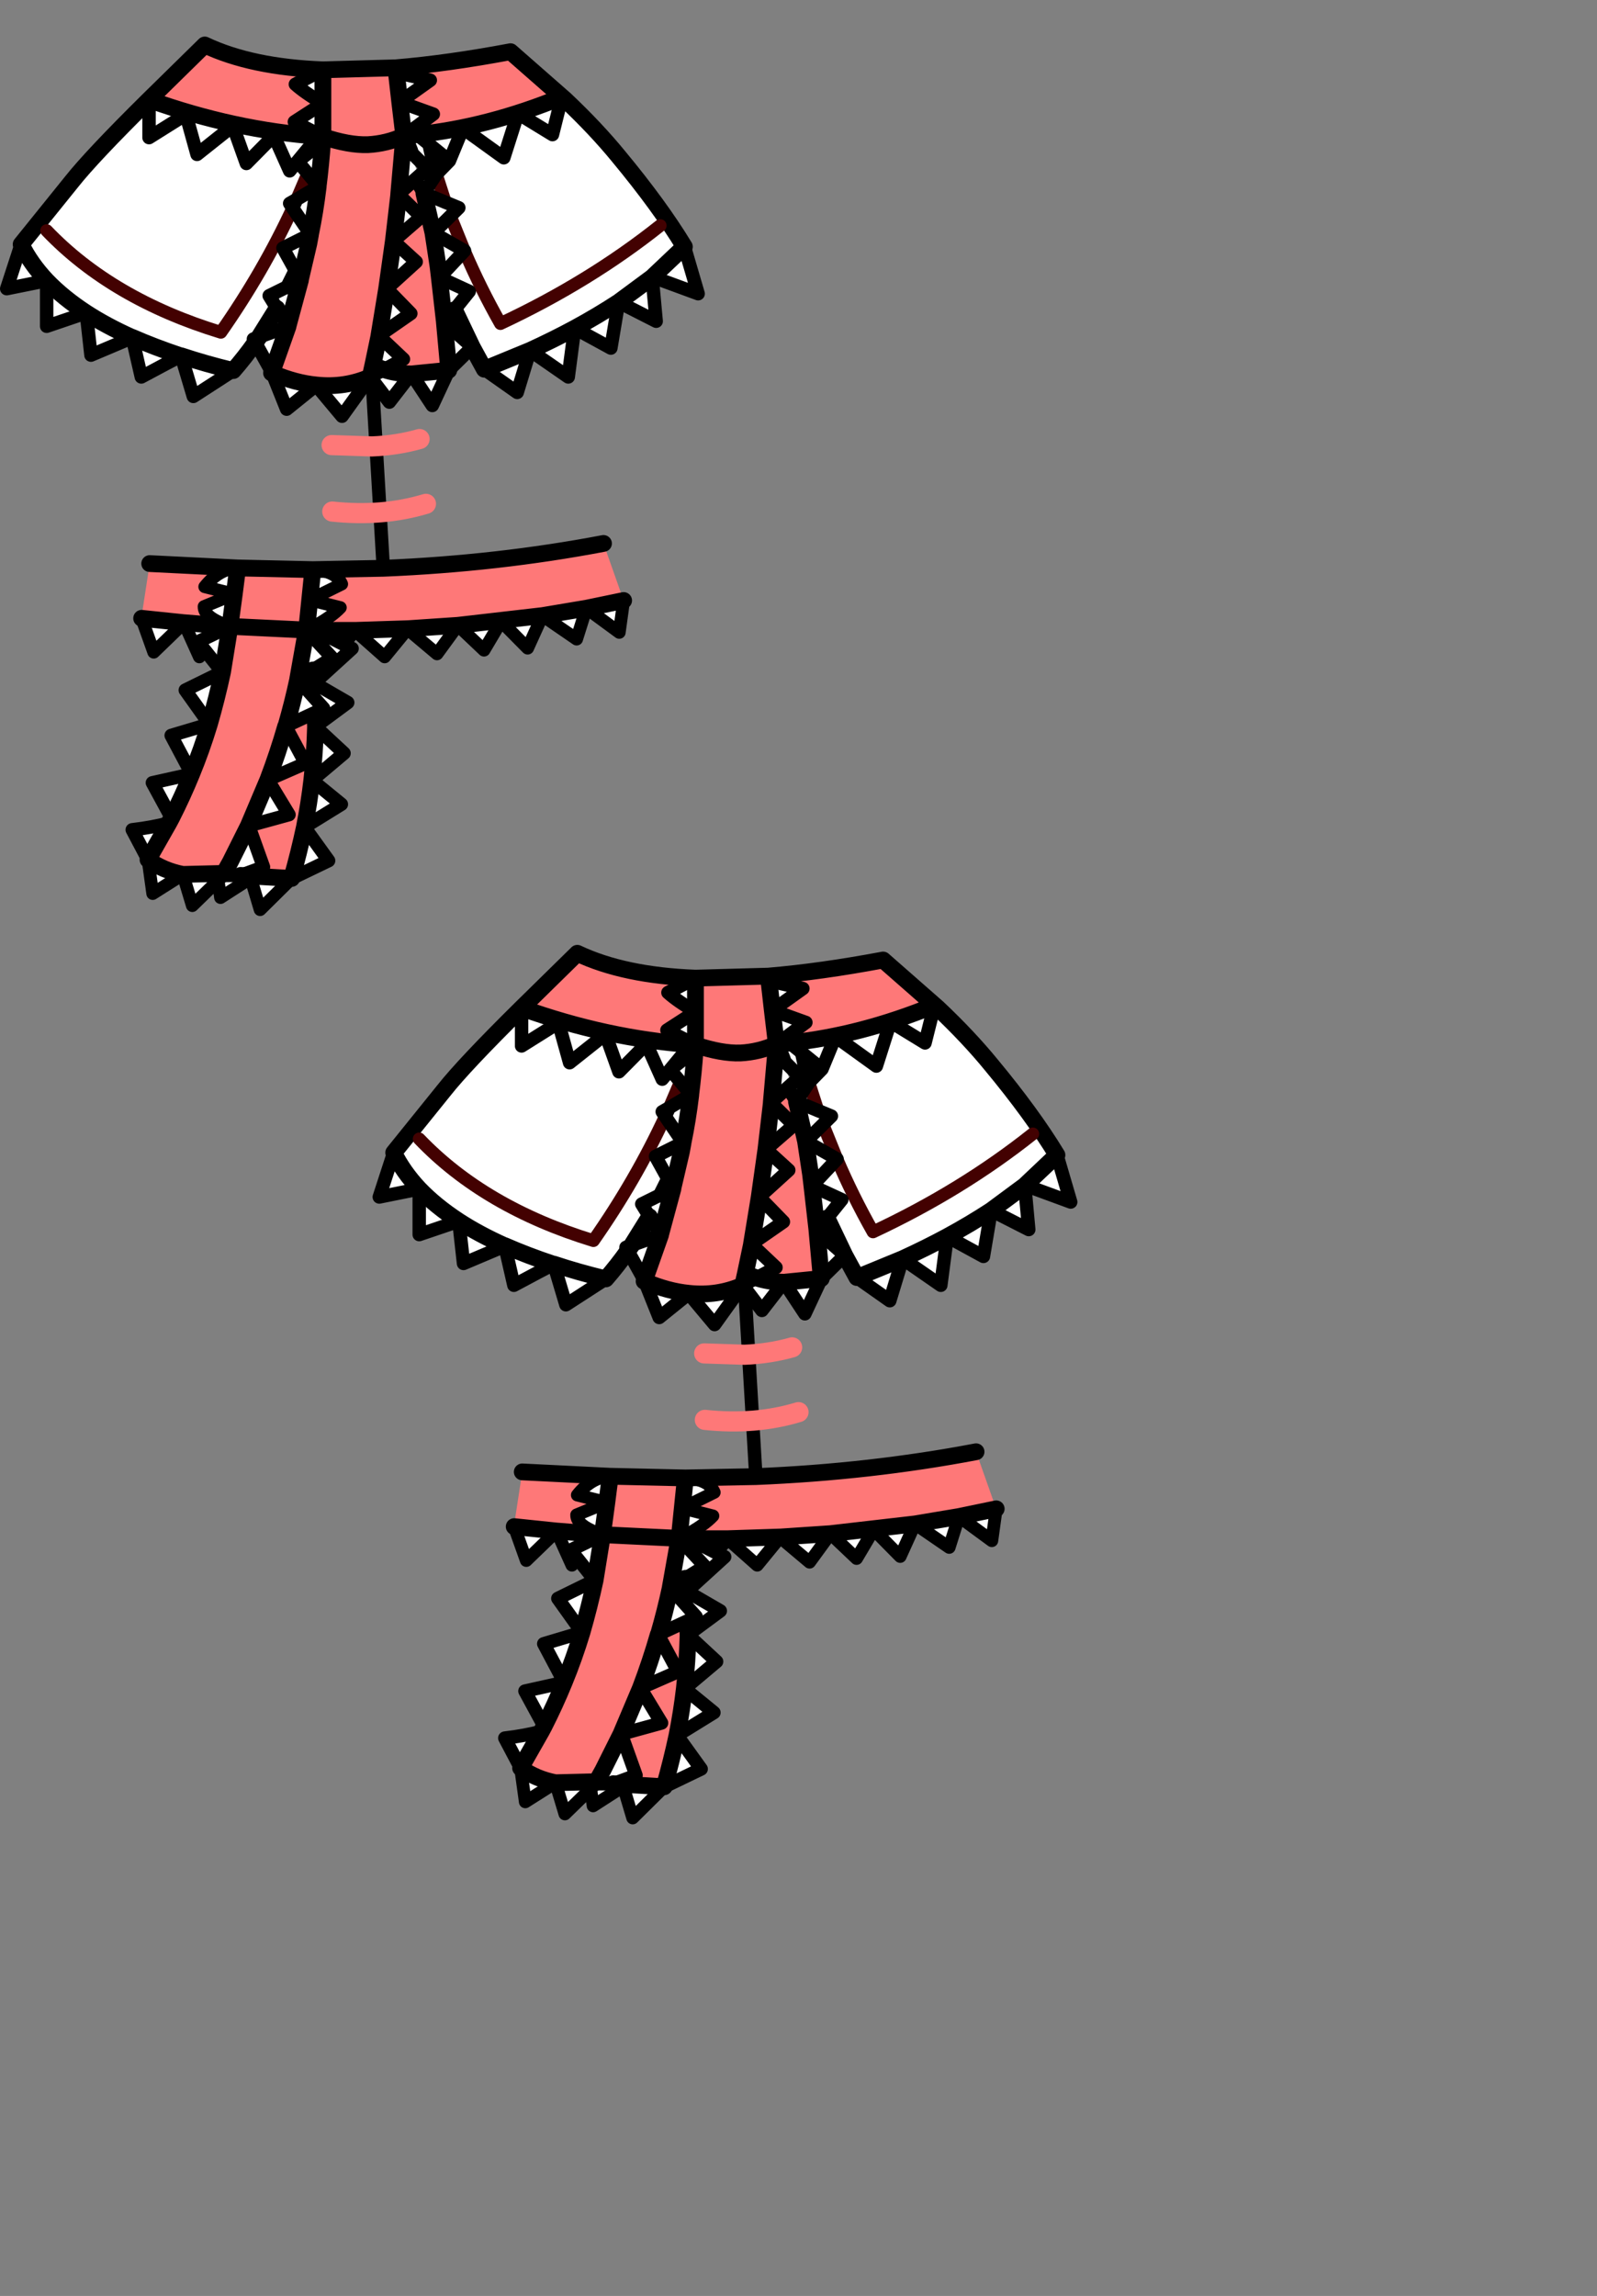 <?xml version="1.0" encoding="UTF-8" standalone="no"?>
<svg
   xmlns:dc="http://purl.org/dc/elements/1.1/"
   xmlns:cc="http://creativecommons.org/ns#"
   xmlns:rdf="http://www.w3.org/1999/02/22-rdf-syntax-ns#"
   xmlns:svg="http://www.w3.org/2000/svg"
   xmlns="http://www.w3.org/2000/svg"
   xmlns:xlink="http://www.w3.org/1999/xlink"
   xmlns:sodipodi="http://sodipodi.sourceforge.net/DTD/sodipodi-0.dtd"
   xmlns:inkscape="http://www.inkscape.org/namespaces/inkscape"
   height="342.0px"
   width="237.9px"
   id="svg13306"
   version="1.1"
   inkscape:version="0.91 r13725"
   sodipodi:docname="alice.svg">
  <rect width="100%" height="100%" fill="#808080" stroke="none"/>
  <sodipodi:namedview
     pagecolor="#ffffff"
     bordercolor="#666666"
     borderopacity="1"
     objecttolerance="10"
     gridtolerance="10"
     guidetolerance="10"
     inkscape:pageopacity="0"
     inkscape:pageshadow="2"
     inkscape:window-width="1920"
     inkscape:window-height="1012"
     id="namedview13347"
     showgrid="false"
     inkscape:zoom="3.9035602"
     inkscape:cx="103.05196"
     inkscape:cy="266.93107"
     inkscape:window-x="-8"
     inkscape:window-y="-8"
     inkscape:window-maximized="1"
     inkscape:current-layer="svg13306" />
  <g
     transform="matrix(1, 0, 0, 1, 118.05, 273.9)"
     id="g13308">
    <use
       height="150.35"
       transform="matrix(1.0, 0.0, 0.0, 1.0, -62.55, -138.6)"
       width="114.85"
       xlink:href="#shape0"
       id="use13310" />
  </g>
  <g
     id="shape0"
     transform="matrix(1, 0, 0, 1, 62.55, 138.6)">
    <path
       d="M30.35 -49.1 L29.7 -44.4 24.8 -48.0 23.35 -43.4 18.25 -46.9 16.05 -42.05 12.1 -46.05 9.55 -41.75 5.65 -45.45 2.55 -41.2 -1.85 -44.9 -5.25 -40.75 -9.65 -44.65 -9.6 -44.7 -1.85 -44.95 -1.8 -44.95 5.65 -45.45 18.25 -46.9 24.8 -48.0 30.35 -49.15 30.35 -49.1 M-11.35 -42.6 L-10.1 -42.0 -15.75 -36.85 -10.75 -33.95 -15.55 -30.4 -15.6 -31.45 -15.55 -30.4 -15.6 -30.4 -15.65 -32.45 -14.35 -33.1 -18.2 -37.4 -14.35 -33.1 -15.65 -32.45 -19.95 -30.45 Q-18.95 -33.9 -18.2 -37.4 L-18.2 -37.45 -16.9 -44.75 -15.45 -44.7 -11.35 -42.6 M-15.55 -30.35 L-11.3 -26.4 -16.05 -22.4 -16.1 -22.4 -11.7 -18.8 -17.2 -15.4 -13.6 -10.4 -19.1 -7.75 -23.8 -3.1 -25.2 -7.8 -29.7 -4.9 -30.05 -7.45 -33.9 -3.7 -35.3 -8.35 -39.8 -5.5 -40.5 -10.55 -42.85 -15.0 Q-39.85 -15.35 -37.4 -16.0 L-40.5 -10.55 Q-38.2 -8.9 -35.3 -8.35 L-29.2 -8.5 -28.25 -10.2 -25.55 -15.6 -22.65 -22.45 Q-21.15 -26.4 -20.0 -30.4 L-17.05 -24.9 -22.65 -22.45 -19.5 -17.25 -25.5 -15.6 -23.3 -9.45 -26.7 -8.2 -19.1 -7.75 Q-18.0 -11.65 -17.2 -15.4 -16.5 -18.95 -16.1 -22.4 -15.65 -26.45 -15.55 -30.35 M-37.0 -16.75 L-39.85 -22.0 -34.0 -23.3 -37.05 -29.05 -31.35 -30.75 -34.95 -35.8 -29.45 -38.5 -31.95 -41.65 -32.85 -40.75 -35.15 -45.85 -35.2 -45.85 -35.15 -45.8 -39.65 -41.45 -41.45 -46.5 -35.2 -45.85 -28.3 -45.3 -29.4 -38.5 Q-30.25 -34.55 -31.35 -30.75 -32.5 -26.95 -34.0 -23.3 -35.35 -20.0 -37.0 -16.75 M-27.65 -50.1 L-32.05 -51.2 Q-29.9 -53.9 -27.15 -54.0 L-27.65 -50.1 -28.3 -45.3 -33.05 -43.0 -31.95 -41.65 -33.05 -43.0 -28.3 -45.3 Q-32.2 -46.6 -32.15 -48.25 L-27.65 -50.1 M-15.95 -53.75 Q-12.45 -53.55 -11.65 -51.6 L-16.4 -49.25 -11.85 -48.1 Q-13.2 -46.65 -16.15 -45.1 L-16.8 -45.45 -15.95 -53.75 M-15.95 -38.8 L-13.05 -40.6 -16.9 -44.75 -13.05 -40.6 -15.95 -38.8 -15.8 -36.9 -15.95 -38.8 -18.2 -37.45 -15.95 -38.8 M-15.75 -36.85 L-15.8 -36.9 -15.85 -36.9 -15.8 -36.85 -15.75 -36.85 M-15.6 -31.45 L-15.6 -30.4 -15.6 -31.45 M-29.25 -8.2 L-26.7 -8.2 -29.25 -8.2 -30.05 -7.45 -29.25 -8.2"
       fill="#ffffff"
       fill-rule="evenodd"
       stroke="none"
       id="path13319" />
    <path
       d="M-5.45 -53.95 Q11.6 -54.65 27.35 -57.65 L30.35 -49.15 24.8 -48.0 18.25 -46.9 5.65 -45.45 -1.8 -44.95 -1.85 -44.95 -9.6 -44.7 -15.45 -44.7 -16.15 -45.1 Q-13.2 -46.65 -11.85 -48.1 L-16.4 -49.25 -11.65 -51.6 Q-12.45 -53.55 -15.95 -53.75 L-16.8 -45.45 -16.9 -44.75 -18.2 -37.45 -18.25 -37.45 -18.2 -37.4 Q-18.95 -33.9 -19.95 -30.45 L-20.0 -30.45 -20.0 -30.4 Q-21.15 -26.4 -22.65 -22.45 L-25.55 -15.6 -28.25 -10.2 -29.2 -8.5 -35.3 -8.35 Q-38.2 -8.9 -40.5 -10.55 L-37.4 -16.0 Q-37.05 -16.1 -37.0 -16.75 -35.35 -20.0 -34.0 -23.3 -32.5 -26.95 -31.35 -30.75 -30.25 -34.55 -29.4 -38.5 L-28.3 -45.3 -16.9 -44.75 -28.3 -45.3 -27.65 -50.1 -27.15 -54.0 -15.95 -53.75 -5.45 -53.95 M-41.5 -46.5 L-40.25 -54.65 -27.15 -54.0 Q-29.9 -53.9 -32.05 -51.2 L-27.65 -50.1 -32.15 -48.25 Q-32.2 -46.6 -28.3 -45.3 L-35.2 -45.85 -41.45 -46.5 -41.5 -46.5 M-15.8 -36.85 L-15.85 -36.9 -15.8 -36.9 -15.8 -36.85 -15.8 -36.9 -15.8 -36.85 M-35.3 -8.35 L-35.3 -8.4 -35.3 -8.35 M-15.65 -32.45 L-15.6 -30.4 -15.55 -30.35 Q-15.65 -26.45 -16.1 -22.4 -16.5 -18.95 -17.2 -15.4 -18.0 -11.65 -19.1 -7.75 L-26.7 -8.2 -23.3 -9.45 -25.5 -15.6 -19.5 -17.25 -22.65 -22.45 -17.05 -24.9 -20.0 -30.4 -19.95 -30.45 -15.65 -32.45"
       fill="#fe7878"
       fill-rule="evenodd"
       stroke="none"
       id="path13321" />
    <path
       d="M30.35 -49.15 L30.35 -49.1 29.7 -44.4 24.8 -48.0 23.35 -43.4 18.25 -46.9 16.05 -42.05 12.1 -46.05 9.55 -41.75 5.65 -45.45 2.55 -41.2 -1.85 -44.9 -5.25 -40.75 -9.65 -44.65 -11.35 -42.6 M-19.1 -7.75 L-23.8 -3.1 -25.2 -7.8 -29.7 -4.9 -30.05 -7.45 -33.9 -3.7 -35.3 -8.35 -39.8 -5.5 -40.5 -10.55 M-31.95 -41.65 L-32.85 -40.75 -35.15 -45.85 -35.15 -45.8 -39.65 -41.45 -41.45 -46.5 M-27.15 -54.0 Q-29.9 -53.9 -32.05 -51.2 L-27.65 -50.1 -32.15 -48.25 Q-32.2 -46.6 -28.3 -45.3 M-16.15 -45.1 Q-13.2 -46.65 -11.85 -48.1 L-16.4 -49.25 -11.65 -51.6 Q-12.45 -53.55 -15.95 -53.75 M-16.9 -44.75 L-16.15 -45.1 M-35.3 -8.35 L-35.3 -8.4 -35.3 -8.35 M-29.25 -8.2 L-30.05 -7.45"
       fill="none"
       stroke="#000000"
       stroke-linecap="round"
       stroke-linejoin="round"
       stroke-width="1.9"
       id="path13323" />
    <path
       d="M-5.45 -53.95 Q11.6 -54.65 27.35 -57.65 M-15.55 -30.4 L-15.55 -30.35 Q-15.65 -26.45 -16.1 -22.4 -16.5 -18.95 -17.2 -15.4 -18.0 -11.65 -19.1 -7.75 L-26.7 -8.2 M-37.4 -16.0 L-37.0 -16.75 M-9.6 -44.7 L-1.85 -44.95 -1.8 -44.95 5.65 -45.45 18.25 -46.9 24.8 -48.0 30.35 -49.15 M-40.25 -54.65 L-27.15 -54.0 -15.95 -53.75 -5.45 -53.95 M-27.65 -50.1 L-27.15 -54.0 M-15.95 -53.75 L-16.8 -45.45 -16.9 -44.75 -28.3 -45.3 -29.4 -38.5 Q-30.25 -34.55 -31.35 -30.75 -32.5 -26.95 -34.0 -23.3 -35.35 -20.0 -37.0 -16.75 M-15.45 -44.7 L-9.6 -44.7 M-15.45 -44.7 L-16.9 -44.75 M-15.95 -38.8 L-15.8 -36.9 -15.8 -36.85 M-18.2 -37.4 L-18.2 -37.45 -16.9 -44.75 M-37.4 -16.0 L-40.5 -10.55 Q-38.2 -8.9 -35.3 -8.35 L-29.2 -8.5 -28.25 -10.2 -25.55 -15.6 -22.65 -22.45 Q-21.15 -26.4 -20.0 -30.4 L-19.95 -30.45 Q-18.95 -33.9 -18.2 -37.4 M-15.6 -31.45 L-15.55 -30.4 M-28.3 -45.3 L-27.65 -50.1 M-41.45 -46.5 L-35.2 -45.85 -28.3 -45.3"
       fill="none"
       stroke="#000000"
       stroke-linecap="round"
       stroke-linejoin="round"
       stroke-width="2.5"
       id="path13325" />
    <path
       d="M-11.35 -42.6 L-10.1 -42.0 -15.75 -36.85 -10.75 -33.95 -15.55 -30.4 -15.6 -30.4 -15.55 -30.35 -11.3 -26.4 -16.05 -22.4 -16.1 -22.4 -11.7 -18.8 -17.2 -15.4 -13.6 -10.4 -19.1 -7.75 M-40.5 -10.55 L-42.85 -15.0 Q-39.85 -15.35 -37.4 -16.0 M-37.0 -16.75 L-39.85 -22.0 -34.0 -23.3 -37.05 -29.05 -31.35 -30.75 -34.95 -35.8 -29.45 -38.5 -31.95 -41.65 M-16.8 -45.45 L-16.15 -45.1 -15.45 -44.7 -11.35 -42.6 M-16.9 -44.75 L-13.05 -40.6 -15.95 -38.8 M-15.75 -36.85 L-15.8 -36.85 -15.85 -36.9 -15.8 -36.9 -15.8 -36.85 -15.75 -36.85 M-18.2 -37.45 L-18.25 -37.45 -18.2 -37.4 -14.35 -33.1 -15.65 -32.45 M-37.0 -16.75 Q-37.05 -16.1 -37.4 -16.0 M-20.0 -30.4 L-20.0 -30.45 -19.95 -30.45 -15.65 -32.45 M-15.6 -30.4 L-15.6 -31.45 M-26.7 -8.2 L-29.25 -8.2 M-18.2 -37.45 L-15.95 -38.8 M-26.7 -8.2 L-23.3 -9.45 -25.5 -15.6 -19.5 -17.25 -22.65 -22.45 -17.05 -24.9 -20.0 -30.4 M-28.3 -45.3 L-33.05 -43.0 -31.95 -41.65"
       fill="none"
       stroke="#000000"
       stroke-linecap="round"
       stroke-linejoin="round"
       stroke-width="2.0"
       id="path13327" />
    <path
       d="M-9.75 -126.85 L-5.45 -53.95"
       fill="none"
       stroke="#000000"
       stroke-linecap="round"
       stroke-linejoin="round"
       stroke-width="2.0"
       id="path13329" />
    <path
       d="M1.3 -117.15 L4.4 -114.65 2.45 -112.65 1.75 -115.05 1.3 -117.15 M0.6 -109.8 L1.95 -103.9 2.7 -98.95 2.9 -97.25 3.65 -90.65 3.65 -90.6 4.3 -83.45 -1.25 -82.9 -1.3 -82.95 -1.3 -82.9 Q-3.6 -82.95 -5.35 -83.55 L-2.45 -85.1 -6.1 -88.55 -6.1 -88.6 -1.35 -91.9 -4.95 -95.6 -6.1 -88.6 -6.15 -88.6 -6.1 -88.55 -7.0 -84.25 -7.4 -82.45 Q-11.2 -80.8 -15.4 -81.25 -18.55 -81.55 -21.95 -83.0 L-22.05 -83.15 -19.65 -89.95 -19.65 -90.0 -17.8 -96.85 -17.75 -96.9 -17.8 -96.95 -16.55 -102.3 -16.3 -103.65 -16.3 -103.7 Q-15.6 -107.05 -15.15 -110.8 L-15.1 -110.85 -15.15 -110.9 Q-14.75 -114.05 -14.5 -117.5 L-14.45 -118.25 -14.45 -123.2 -14.45 -128.2 -3.6 -128.5 Q4.2 -129.15 13.5 -130.9 L21.65 -123.75 Q21.15 -123.55 21.15 -124.15 10.15 -119.65 -0.4 -118.55 L-2.35 -118.35 2.0 -121.6 -3.0 -123.4 1.55 -126.65 -3.5 -127.8 -3.6 -128.5 -3.5 -127.8 -3.0 -123.4 -2.4 -118.35 Q-4.95 -117.2 -7.75 -117.05 -10.55 -116.95 -14.45 -118.25 -10.55 -116.95 -7.75 -117.05 -4.95 -117.2 -2.4 -118.35 L-2.5 -117.1 -3.15 -109.7 -0.7 -111.9 -0.05 -110.85 0.6 -109.8 M-14.45 -128.2 L-18.55 -126.05 Q-17.1 -124.75 -14.45 -123.2 L-18.7 -120.45 -14.5 -118.25 -15.15 -118.3 Q-27.65 -119.2 -40.35 -123.75 L-32.05 -131.9 Q-25.1 -128.6 -14.45 -128.2 M-3.15 -109.6 L-3.2 -109.15 -3.95 -102.7 0.2 -106.3 -3.15 -109.6 -3.15 -109.7 -3.2 -109.65 -3.15 -109.6 M-4.95 -95.6 L-0.55 -99.6 -3.95 -102.7 -4.95 -95.6"
       fill="#fe7878"
       fill-rule="evenodd"
       stroke="none"
       id="path13331" />
    <path
       d="M1.75 -115.05 L2.45 -112.65 4.4 -114.65 1.3 -117.15 1.75 -115.05 M2.7 -98.95 L1.95 -103.9 0.6 -109.8 3.8 -108.45 2.45 -112.65 0.6 -109.85 -0.05 -110.85 -0.7 -111.9 -3.15 -109.7 -2.5 -117.1 -1.5 -116.1 -0.15 -112.35 1.1 -113.5 -1.5 -116.1 -2.4 -118.35 -2.35 -118.35 -2.4 -118.35 -3.0 -123.4 -3.5 -127.8 1.55 -126.65 -3.0 -123.4 2.0 -121.6 -2.35 -118.35 -0.4 -118.55 Q10.15 -119.65 21.15 -124.15 21.15 -123.55 21.65 -123.75 26.25 -119.4 29.6 -115.3 35.7 -107.95 39.4 -101.85 L34.65 -97.35 39.4 -101.85 41.45 -94.85 34.65 -97.35 34.6 -97.35 34.6 -97.3 29.6 -93.6 Q26.55 -91.6 23.05 -89.7 19.9 -88.0 16.4 -86.4 L9.6 -83.6 16.4 -86.4 Q19.9 -88.0 23.05 -89.7 26.55 -91.6 29.6 -93.6 L34.6 -97.3 35.2 -90.75 29.6 -93.6 28.45 -86.75 23.05 -89.7 22.1 -82.45 16.4 -86.4 14.5 -80.15 9.6 -83.6 7.8 -86.9 5.15 -92.45 3.65 -90.6 3.65 -90.65 2.9 -97.25 3.35 -97.05 3.2 -97.55 2.7 -98.95 M3.65 -90.6 L7.8 -86.9 4.3 -83.45 3.65 -90.6 M35.8 -105.0 Q25.25 -96.6 12.0 -90.4 9.0 -95.7 6.65 -101.2 L4.55 -106.4 6.65 -101.2 Q9.0 -95.7 12.0 -90.4 25.25 -96.6 35.8 -105.0 M4.3 -83.45 L1.85 -78.2 -1.25 -82.9 4.3 -83.45 M-59.4 -102.2 L-51.9 -111.5 Q-48.9 -115.3 -40.35 -123.75 -27.65 -119.2 -15.15 -118.3 L-18.2 -114.55 -14.5 -117.5 Q-14.75 -114.05 -15.15 -110.9 L-16.7 -112.75 -18.35 -108.9 -19.4 -108.3 -18.95 -107.6 -18.35 -108.9 -15.15 -110.8 Q-15.6 -107.05 -16.3 -103.7 L-16.3 -103.65 -16.55 -102.3 -18.4 -98.1 -19.45 -96.0 -17.8 -96.85 -19.65 -90.0 -21.3 -92.65 -23.95 -88.4 -24.5 -87.6 -23.95 -88.4 -19.65 -89.95 -22.05 -83.15 -24.5 -87.6 Q-26.1 -85.35 -27.8 -83.4 -31.95 -84.4 -35.55 -85.6 -31.95 -84.4 -27.8 -83.4 L-33.75 -79.55 -35.55 -85.6 -35.6 -85.65 -35.65 -85.6 Q-39.55 -86.9 -42.85 -88.35 -39.55 -86.9 -35.65 -85.6 L-37.85 -84.4 -41.5 -82.45 -42.85 -88.35 -42.85 -88.3 -49.0 -85.7 -49.7 -92.0 Q-53.15 -94.25 -55.6 -96.8 -58.0 -99.35 -59.4 -102.2 -58.0 -99.35 -55.6 -96.8 -53.15 -94.25 -49.7 -92.0 -46.7 -90.05 -42.9 -88.35 -46.7 -90.05 -49.7 -92.0 L-55.6 -90.0 -55.6 -96.8 -61.55 -95.6 -59.4 -102.2 M-42.85 -88.35 L-42.85 -88.4 -42.9 -88.35 -42.85 -88.35 M-55.6 -104.25 Q-45.85 -94.05 -29.65 -89.1 -23.35 -98.1 -18.95 -107.6 -23.35 -98.1 -29.65 -89.1 -45.85 -94.05 -55.6 -104.25 M-14.45 -128.2 L-14.45 -123.2 -14.45 -118.25 -14.5 -118.25 -18.7 -120.45 -14.45 -123.2 Q-17.1 -124.75 -18.55 -126.05 L-14.45 -128.2 M-3.95 -102.7 L-3.2 -109.15 -3.15 -109.6 0.2 -106.3 -3.95 -102.7 -0.55 -99.6 -4.95 -95.6 -3.95 -102.7 M-4.95 -95.6 L-1.35 -91.9 -6.1 -88.6 -4.95 -95.6 M-6.1 -88.55 L-2.45 -85.1 -5.35 -83.55 Q-3.6 -82.95 -1.3 -82.9 L-4.55 -78.7 -7.4 -82.45 -11.6 -76.6 -15.45 -81.2 -19.85 -77.65 -21.95 -83.0 Q-18.55 -81.55 -15.4 -81.25 -11.2 -80.8 -7.4 -82.45 L-5.35 -83.55 Q-6.25 -83.85 -7.0 -84.25 L-6.1 -88.55"
       fill="#ffffff"
       fill-rule="evenodd"
       stroke="none"
       id="path13333" />
    <path
       d="M34.6 -97.3 L34.6 -97.35 34.65 -97.35 41.45 -94.85 39.4 -101.85 M23.05 -89.7 L28.45 -86.75 29.6 -93.6 35.2 -90.75 34.6 -97.3 M9.6 -83.6 L14.5 -80.15 16.4 -86.4 22.1 -82.45 23.05 -89.7 M-42.9 -88.35 L-42.85 -88.4 -42.85 -88.35 -41.5 -82.45 -37.85 -84.4 -35.55 -85.6 -33.75 -79.55 -27.8 -83.4 M-35.65 -85.6 L-35.6 -85.65 -35.55 -85.6 M-49.7 -92.0 L-49.0 -85.7 -42.85 -88.3 -42.85 -88.35 M-55.6 -96.8 L-55.6 -90.0 -49.7 -92.0 M-59.4 -102.2 L-61.55 -95.6 -55.6 -96.8"
       fill="none"
       stroke="#000000"
       stroke-linecap="round"
       stroke-linejoin="round"
       stroke-width="2.0"
       id="path13335" />
    <path
       d="M0.6 -109.8 L1.95 -103.9 2.7 -98.95 3.2 -97.55 3.35 -97.05 M2.9 -97.25 L3.65 -90.65 3.65 -90.6 4.3 -83.45 -1.25 -82.9 M5.15 -92.45 L7.8 -86.9 9.6 -83.6 16.4 -86.4 Q19.9 -88.0 23.05 -89.7 26.55 -91.6 29.6 -93.6 L34.6 -97.3 34.65 -97.35 39.4 -101.85 Q35.7 -107.95 29.6 -115.3 26.25 -119.4 21.65 -123.75 21.15 -123.55 21.15 -124.15 10.15 -119.65 -0.4 -118.55 L-2.35 -118.35 -2.4 -118.35 -1.5 -116.1 M-2.5 -117.1 L-3.15 -109.7 -3.15 -109.6 -3.2 -109.15 -3.95 -102.7 -4.95 -95.6 M21.65 -123.75 L13.5 -130.9 Q4.2 -129.15 -3.6 -128.5 L-3.5 -127.8 M2.7 -98.95 L2.9 -97.25 M-1.3 -82.9 L-1.25 -82.9 M-40.35 -123.75 Q-48.9 -115.3 -51.9 -111.5 L-59.4 -102.2 Q-58.0 -99.35 -55.6 -96.8 -53.15 -94.25 -49.7 -92.0 -46.7 -90.05 -42.9 -88.35 M-42.85 -88.35 Q-39.55 -86.9 -35.65 -85.6 M-35.55 -85.6 Q-31.95 -84.4 -27.8 -83.4 -26.1 -85.35 -24.5 -87.6 L-23.95 -88.4 -21.3 -92.65 M-19.65 -90.0 L-17.8 -96.85 M-19.45 -96.0 L-18.4 -98.1 M-16.55 -102.3 L-16.3 -103.65 -16.3 -103.7 Q-15.6 -107.05 -15.15 -110.8 L-15.15 -110.9 M-3.6 -128.5 L-14.45 -128.2 -14.45 -123.2 -14.45 -118.25 Q-10.55 -116.95 -7.75 -117.05 -4.95 -117.2 -2.4 -118.35 L-3.0 -123.4 -3.5 -127.8 M-14.5 -118.25 L-14.45 -118.25 -14.5 -117.5 Q-14.75 -114.05 -15.15 -110.9 M-14.45 -128.2 Q-25.1 -128.6 -32.05 -131.9 L-40.35 -123.75 Q-27.65 -119.2 -15.15 -118.3 L-14.5 -118.25 M-2.4 -118.35 L-2.5 -117.1 M-6.1 -88.6 L-6.1 -88.55 -7.0 -84.25 Q-6.25 -83.85 -5.35 -83.55 -3.6 -82.95 -1.3 -82.9 M-21.95 -83.0 L-22.1 -83.05 -22.05 -83.15 M-6.1 -88.6 L-4.95 -95.6 M-7.4 -82.45 L-7.0 -84.25 M-17.8 -96.95 L-17.8 -96.85 M-17.8 -96.95 L-16.55 -102.3 M-19.65 -89.95 L-22.05 -83.15 M-21.95 -83.0 Q-18.55 -81.55 -15.4 -81.25 -11.2 -80.8 -7.4 -82.45 M-19.65 -89.95 L-19.65 -90.0 M-35.55 -85.6 L-35.65 -85.6 M-42.85 -88.35 L-42.9 -88.35"
       fill="none"
       stroke="#000000"
       stroke-linecap="round"
       stroke-linejoin="round"
       stroke-width="2.5"
       id="path13337" />
    <path
       d="M1.3 -117.15 L1.75 -115.05"
       fill="none"
       stroke="#000000"
       stroke-linecap="round"
       stroke-linejoin="round"
       stroke-width="1.9"
       id="path13339" />
    <path
       d="M2.45 -112.65 L3.8 -108.45 M4.55 -106.4 L6.65 -101.2 Q9.0 -95.7 12.0 -90.4 25.25 -96.6 35.8 -105.0 M-18.95 -107.6 Q-23.35 -98.1 -29.65 -89.1 -45.85 -94.05 -55.6 -104.25 M-16.7 -112.75 L-18.35 -108.9"
       fill="none"
       stroke="#430101"
       stroke-linecap="round"
       stroke-linejoin="round"
       stroke-width="1.9"
       id="path13341" />
    <path
       d="M-13.15 -72.3 L-7.15 -72.1 Q-3.4 -72.25 -0.05 -73.2 M-13.05 -62.4 Q-5.55 -61.6 0.9 -63.55"
       fill="none"
       stroke="#fe7878"
       stroke-linecap="round"
       stroke-linejoin="round"
       stroke-width="3.0"
       id="path13343" />
    <path
       d="M-0.4 -118.55 L4.4 -114.65 6.4 -119.5 12.5 -115.1 14.6 -121.7 19.75 -118.55 21.15 -124.15 M1.75 -115.05 L2.45 -112.65 4.4 -114.65 M0.6 -109.8 L-0.05 -110.85 -0.7 -111.9 -3.2 -109.65 0.2 -106.3 -3.95 -102.7 -0.55 -99.6 -4.95 -95.6 -1.35 -91.9 -6.1 -88.6 -6.15 -88.6 -2.45 -85.1 -7.4 -82.45 -4.55 -78.7 -1.3 -82.9 -1.3 -82.95 -1.25 -82.9 1.85 -78.2 4.3 -83.45 7.8 -86.9 3.65 -90.6 7.35 -95.2 2.9 -97.25 6.65 -101.25 2.0 -103.9 5.8 -107.65 0.6 -109.8 M-0.05 -110.85 L0.6 -109.85 2.45 -112.65 M-14.45 -118.25 L-18.7 -120.45 -14.45 -123.2 Q-17.1 -124.75 -18.55 -126.05 L-14.45 -128.2 M-40.35 -123.75 L-40.35 -118.1 -34.85 -121.55 -33.2 -115.6 -27.85 -119.85 -25.85 -114.25 -21.75 -118.4 -19.4 -113.15 -15.15 -118.3 M-14.5 -117.5 L-18.2 -114.55 -15.15 -110.9 -15.1 -110.85 -15.15 -110.8 -18.35 -108.9 -18.95 -107.6 -16.3 -103.7 -20.4 -101.65 -17.8 -96.95 -17.75 -96.9 -17.8 -96.85 -22.45 -94.55 -19.65 -90.0 -19.65 -89.95 -24.8 -88.1 -22.05 -83.15 -19.85 -77.65 -15.45 -81.2 -11.6 -76.6 -7.4 -82.45 M-18.35 -108.9 L-19.4 -108.3 -18.95 -107.6 M-3.5 -127.8 L1.55 -126.65 -3.0 -123.4 2.0 -121.6 -2.35 -118.35 M-2.5 -117.1 L1.1 -113.5 -0.7 -111.9"
       fill="none"
       stroke="#000000"
       stroke-linecap="round"
       stroke-linejoin="round"
       stroke-width="2.0"
       id="path13345" />
  </g>
  <defs
     id="defs13312" />
</svg>
